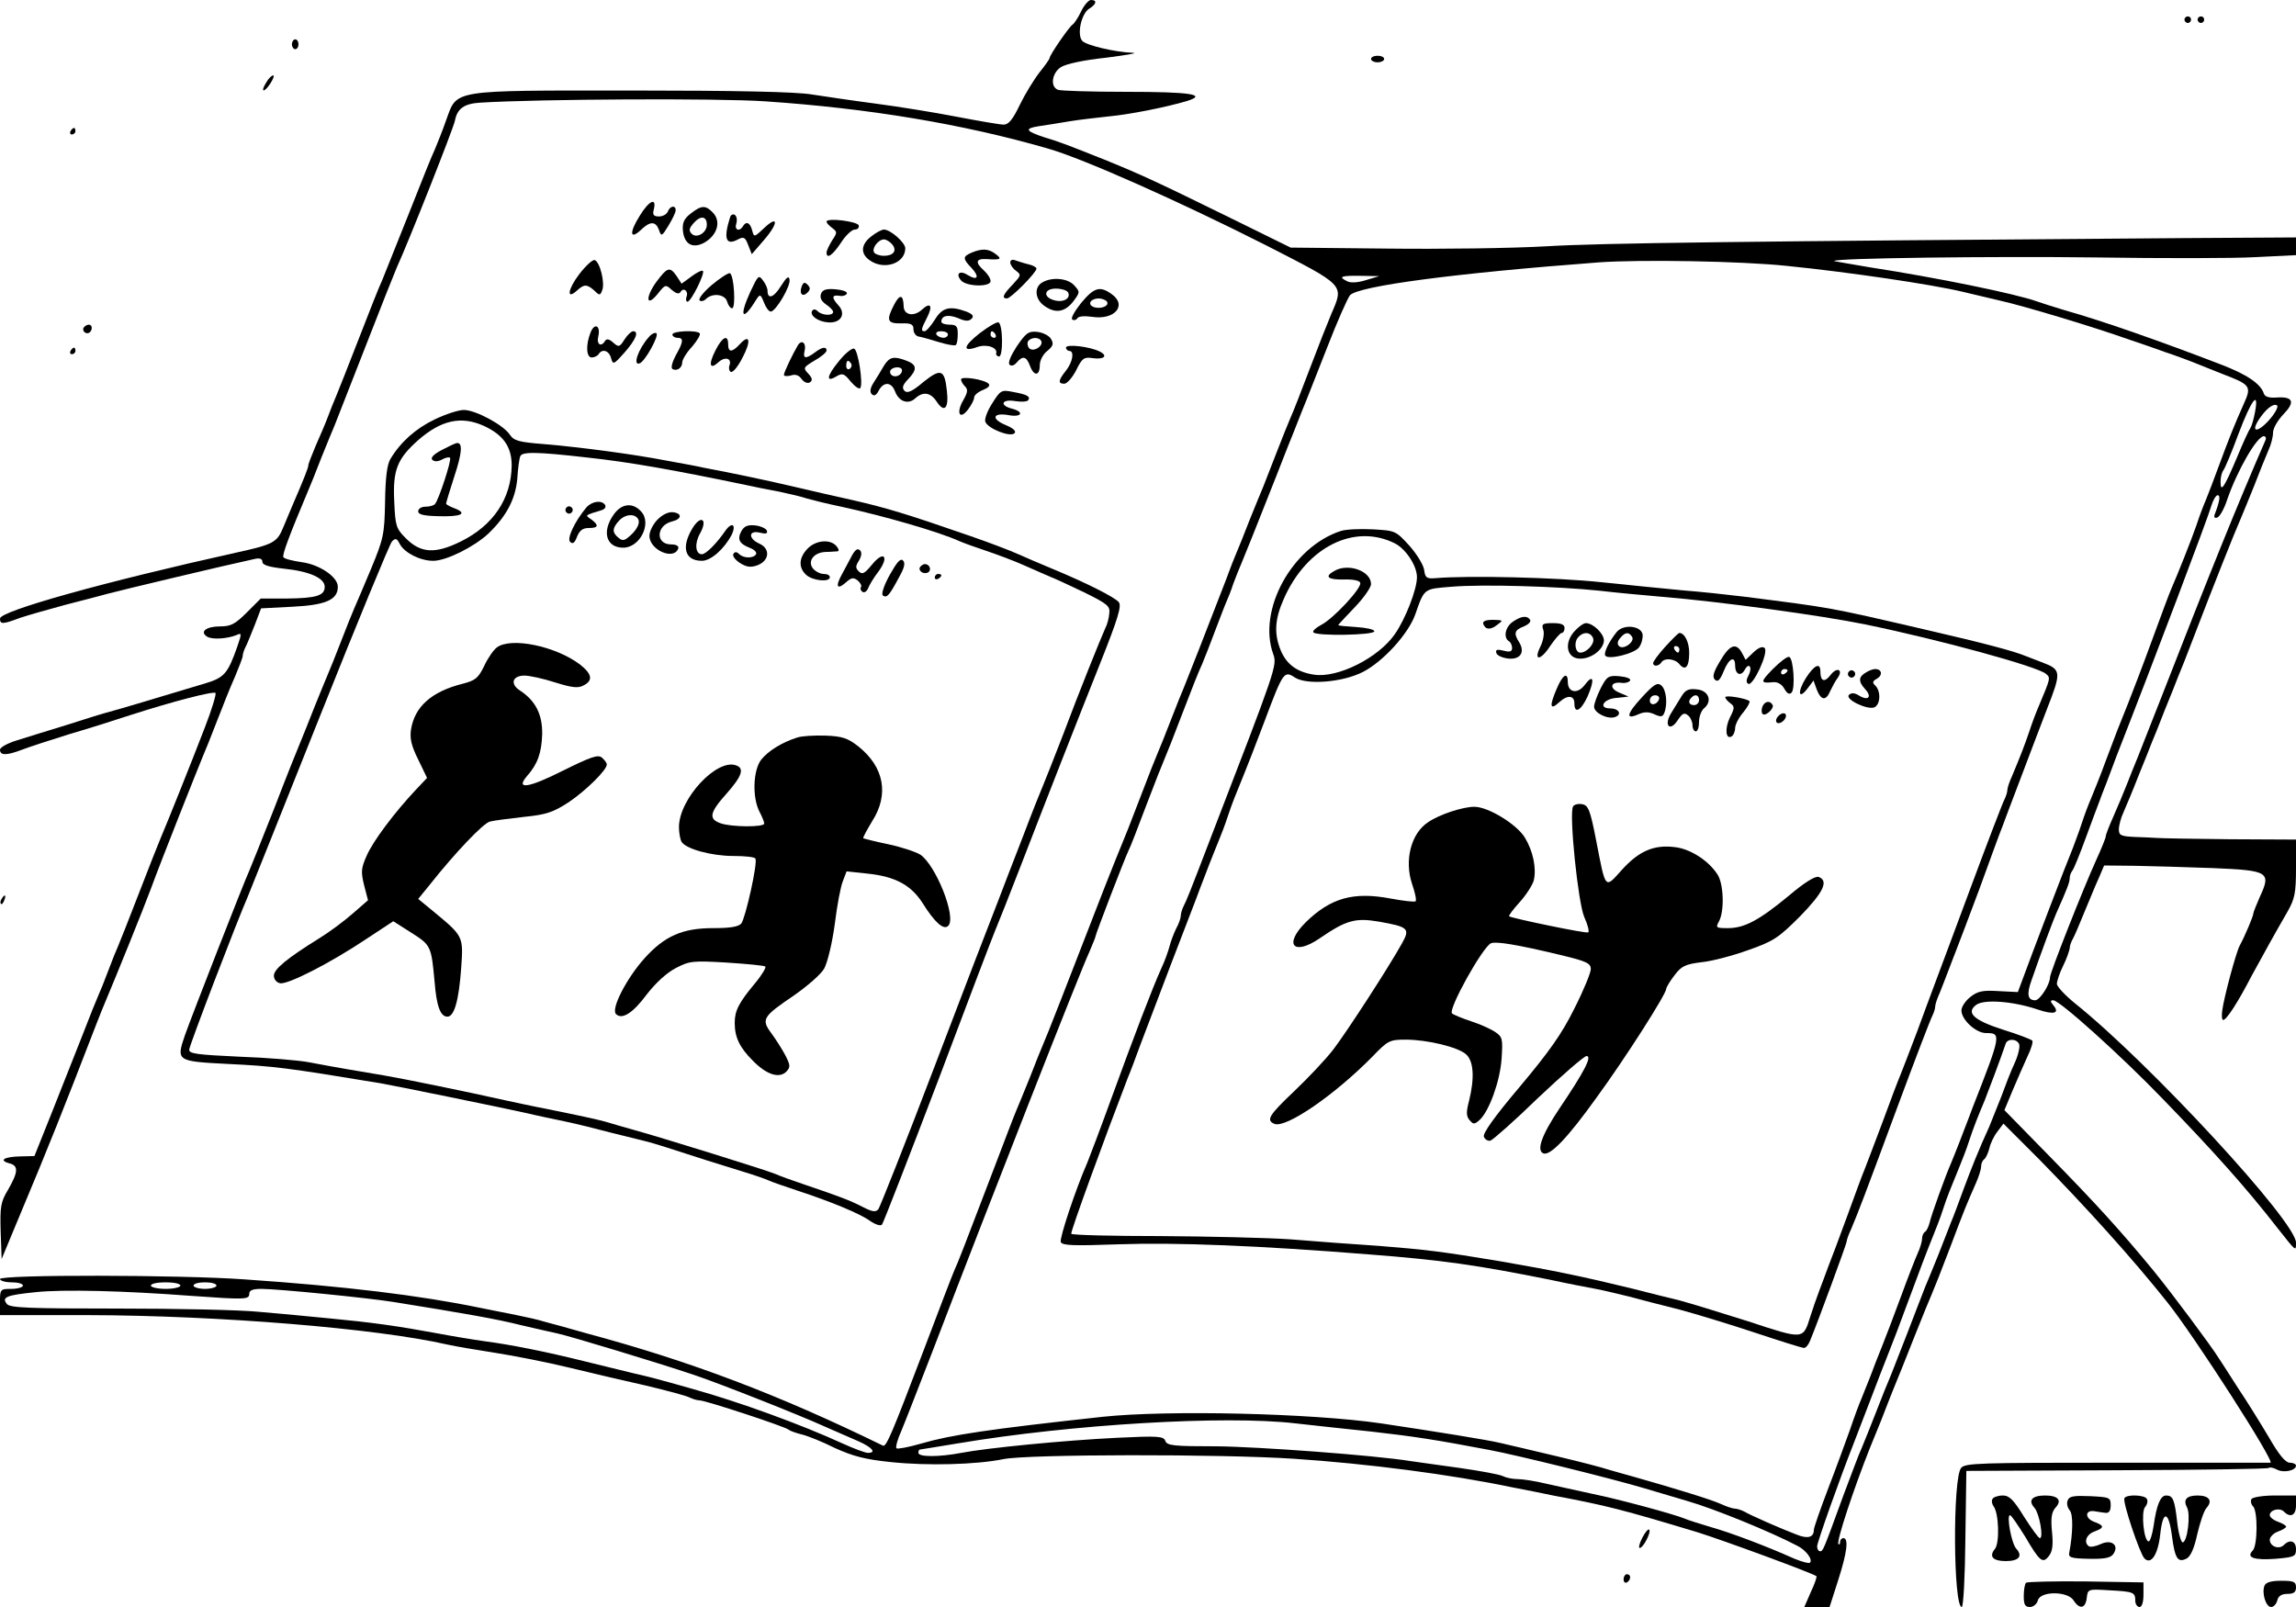  <svg version="1.0" xmlns="http://www.w3.org/2000/svg" width="700pt" height="490pt" viewBox="0 0 700 490" preserveAspectRatio="xMidYMid meet">
<g transform="translate(0,490) scale(0.1,-0.1)" fill="#000000" stroke="none">
<path d="M3296 4865 c-9 -19 -21 -37 -26 -40 -10 -6 -70 -93 -70 -102 0 -3
-14 -23 -31 -44 -17 -22 -44 -66 -60 -99 -21 -44 -34 -60 -49 -60 -11 0 -75
11 -143 24 -67 13 -178 31 -247 40 -69 9 -156 22 -195 28 -47 8 -227 12 -550
12 -557 0 -530 4 -565 -91 -11 -32 -27 -71 -34 -88 -8 -16 -44 -106 -81 -200
-37 -93 -73 -183 -80 -200 -8 -16 -39 -95 -70 -175 -31 -80 -62 -158 -69 -175
-7 -16 -19 -46 -26 -65 -7 -19 -24 -59 -37 -88 -12 -29 -23 -56 -23 -61 0 -7
-12 -38 -50 -126 -5 -11 -16 -39 -26 -62 -19 -47 -30 -53 -144 -78 -401 -89
-720 -178 -720 -201 0 -18 8 -18 61 2 24 8 87 26 139 40 52 13 111 29 130 34
41 11 355 86 448 106 14 3 22 0 22 -9 0 -10 20 -16 66 -21 78 -8 124 -29 124
-55 0 -27 -25 -35 -115 -36 l-80 0 -42 -42 c-36 -36 -49 -43 -82 -43 -42 0
-63 -16 -40 -31 15 -10 62 -7 91 5 15 7 15 4 2 -34 -29 -83 -40 -96 -96 -113
-146 -44 -266 -80 -293 -87 -16 -4 -75 -22 -130 -40 -55 -17 -124 -38 -152
-47 -30 -9 -53 -22 -53 -29 0 -18 20 -18 67 0 21 8 85 29 143 47 58 17 144 44
192 60 128 41 248 72 255 66 3 -3 -11 -50 -32 -104 -41 -107 -121 -306 -135
-338 -5 -11 -34 -85 -65 -165 -31 -80 -60 -154 -65 -165 -5 -11 -19 -45 -30
-75 -11 -30 -25 -64 -30 -75 -5 -11 -27 -65 -48 -120 -22 -55 -64 -161 -93
-235 l-54 -135 -43 -1 c-49 -1 -67 -12 -34 -21 29 -7 28 -26 -3 -80 -23 -38
-25 -52 -23 -127 l3 -85 34 82 c19 45 56 134 82 197 26 63 73 180 104 260 65
168 84 217 96 245 33 78 116 283 139 345 31 85 146 374 159 405 5 11 24 58 42
105 18 47 43 109 56 138 12 29 23 57 23 62 0 6 4 18 9 28 5 9 17 40 28 67 l19
50 96 5 c101 5 138 21 138 61 0 30 -56 68 -111 75 -27 4 -52 10 -55 15 -4 7
17 64 76 204 5 11 23 56 40 100 18 44 36 89 41 100 4 11 47 119 94 240 47 121
90 229 95 240 35 76 173 425 177 447 7 37 28 52 77 55 177 11 726 14 869 4
313 -21 603 -69 862 -144 106 -30 400 -161 665 -295 242 -124 238 -119 199
-209 -11 -26 -41 -102 -66 -168 -25 -66 -51 -133 -59 -150 -7 -16 -27 -66 -44
-110 -17 -44 -35 -89 -39 -100 -5 -11 -23 -56 -41 -100 -17 -44 -35 -89 -40
-100 -5 -11 -20 -49 -33 -85 -57 -148 -119 -306 -127 -325 -5 -11 -23 -56 -40
-100 -17 -44 -35 -89 -40 -100 -5 -11 -30 -74 -55 -140 -25 -66 -50 -129 -55
-140 -5 -11 -29 -72 -54 -135 -108 -279 -177 -456 -186 -475 -5 -11 -23 -56
-40 -100 -18 -44 -36 -89 -41 -100 -5 -11 -36 -92 -69 -179 -87 -228 -110
-288 -121 -311 -5 -11 -47 -121 -94 -245 -95 -250 -113 -293 -123 -288 -319
156 -586 257 -902 342 -52 15 -111 31 -130 36 -19 6 -55 14 -80 19 -25 5 -79
16 -120 24 -180 37 -407 65 -715 86 -193 14 -745 15 -745 1 0 -5 16 -10 35
-10 19 0 35 -4 35 -10 0 -5 -16 -10 -35 -10 -34 0 -35 -1 -35 -40 l0 -40 268
0 c396 -1 879 -40 1097 -90 22 -5 87 -16 145 -25 58 -9 159 -29 225 -45 66
-16 172 -41 235 -55 63 -15 123 -31 132 -36 10 -5 24 -9 31 -9 18 0 258 -79
271 -89 6 -5 25 -11 41 -15 17 -4 62 -22 100 -41 55 -25 92 -35 170 -43 112
-12 262 -8 345 9 75 15 659 16 885 1 226 -15 479 -48 665 -87 41 -8 98 -19
125 -25 165 -31 211 -43 440 -112 77 -24 344 -122 363 -134 2 -1 -5 -23 -17
-48 l-20 -46 39 0 38 0 26 81 c27 84 33 129 16 129 -5 0 -10 -5 -10 -12 0 -6
-2 -9 -5 -6 -7 7 46 167 96 293 23 55 48 118 56 140 9 22 19 49 24 60 5 11 29
72 54 135 25 63 50 124 55 135 5 11 30 74 55 140 46 122 50 131 79 197 9 20
16 43 16 51 0 9 4 18 9 22 5 3 12 18 16 33 3 15 14 38 25 52 l18 24 109 -109
c143 -146 285 -303 390 -435 82 -102 331 -490 315 -490 -4 0 -215 0 -468 0
-419 0 -463 -1 -475 -16 -26 -31 -24 -424 2 -424 5 0 10 93 11 208 l3 207 459
2 c252 1 461 4 463 7 3 3 14 1 25 -5 20 -11 58 -3 58 12 0 5 -9 9 -19 9 -13 0
-33 24 -64 78 -25 42 -67 110 -94 150 -26 41 -52 81 -58 90 -22 36 -145 201
-199 267 -102 124 -178 207 -318 350 l-137 140 25 60 c14 33 34 79 45 103 12
24 18 46 15 49 -4 4 -43 19 -88 33 -91 29 -115 52 -83 76 24 18 113 11 187
-14 50 -17 69 -12 48 13 -9 11 -10 15 0 15 19 0 205 -167 335 -302 156 -161
255 -272 349 -393 57 -72 56 -72 56 -44 0 64 -446 547 -673 729 -31 25 -56 52
-56 60 0 8 8 33 19 55 11 22 19 46 20 53 0 7 4 20 10 30 5 9 16 35 25 57 22
52 38 93 56 133 l14 33 95 -1 c52 -1 159 -4 238 -7 168 -7 177 -12 142 -87
-11 -25 -20 -48 -20 -51 0 -8 -26 -70 -42 -99 -11 -21 -48 -158 -53 -198 -2
-16 -1 -28 3 -28 10 0 44 52 87 135 41 75 68 124 109 195 22 39 26 56 26 133
l0 87 -202 1 c-112 1 -212 3 -223 4 -11 1 -41 2 -67 3 -42 2 -48 5 -48 23 0
12 6 35 14 52 8 18 29 68 46 112 18 44 36 89 40 100 5 11 23 56 40 100 18 44
36 89 40 100 5 11 30 74 55 140 49 128 120 307 135 340 5 11 23 56 41 100 17
44 37 94 45 112 8 17 14 41 14 54 0 13 14 37 31 55 37 38 31 55 -19 52 -23 -2
-37 2 -40 12 -10 30 -51 58 -132 89 -179 69 -361 133 -475 165 -33 10 -71 22
-85 27 -64 23 -302 72 -510 104 -58 10 -106 18 -108 19 -8 9 489 15 798 11
201 -3 420 -3 488 1 l122 6 0 27 0 27 -337 -2 c-1356 -10 -1782 -15 -1948 -25
-104 -6 -323 -9 -485 -7 l-295 3 -185 91 c-216 106 -267 130 -375 174 -120 48
-146 58 -190 71 -58 19 -63 27 -19 34 22 3 64 10 94 15 30 5 84 11 120 15 65
6 175 28 239 47 64 20 9 28 -186 28 -105 0 -198 3 -207 6 -25 9 -19 51 8 69
15 10 71 22 138 29 62 8 99 14 82 15 -55 2 -144 23 -155 37 -16 20 -2 82 21
97 23 14 26 27 6 27 -7 0 -21 -16 -30 -35z m2154 -776 c180 -18 440 -56 535
-79 22 -5 72 -17 110 -26 77 -17 294 -83 395 -119 36 -12 88 -30 115 -40 28
-9 64 -23 80 -29 17 -7 57 -23 90 -36 87 -33 90 -38 66 -91 -29 -65 -45 -105
-76 -189 -15 -41 -33 -88 -40 -105 -7 -16 -20 -50 -28 -75 -15 -44 -59 -154
-77 -195 -5 -11 -32 -83 -60 -160 -28 -77 -61 -162 -72 -190 -31 -77 -34 -84
-68 -175 -17 -47 -38 -98 -45 -115 -7 -16 -20 -50 -28 -75 -8 -25 -21 -58 -27
-75 -21 -50 -125 -323 -155 -405 l-13 -35 -59 3 c-48 3 -63 0 -86 -18 -15 -12
-27 -30 -27 -41 0 -28 44 -69 75 -69 47 0 47 -3 -42 -230 -13 -36 -32 -83 -40
-105 -9 -22 -19 -49 -24 -60 -17 -38 -61 -160 -66 -183 -3 -12 -9 -25 -14 -28
-5 -3 -9 -12 -9 -21 0 -8 -6 -29 -14 -46 -8 -18 -31 -77 -51 -132 -20 -55 -46
-122 -57 -150 -11 -27 -27 -68 -35 -90 -9 -22 -21 -53 -28 -70 -7 -16 -23 -59
-35 -95 -13 -36 -42 -116 -66 -178 -24 -63 -44 -120 -44 -127 0 -23 -19 -28
-53 -14 -45 17 -139 58 -159 70 -10 5 -23 9 -29 9 -6 0 -25 6 -42 14 -31 14
-139 47 -262 82 -33 9 -71 20 -85 24 -14 5 -83 23 -155 40 -71 17 -148 35
-170 40 -36 9 -198 35 -365 60 -214 31 -649 41 -848 20 -348 -38 -463 -55
-555 -82 -38 -11 -71 -17 -74 -14 -3 3 3 27 15 53 11 26 56 142 101 258 159
416 445 1145 472 1202 10 24 19 45 19 48 0 6 86 230 100 260 6 11 30 74 55
140 25 66 50 129 55 140 5 11 30 74 55 140 25 66 52 134 60 150 7 17 25 62 39
100 15 39 30 79 35 90 5 11 15 36 21 55 7 19 19 49 26 65 12 29 42 103 105
263 16 42 34 86 38 97 5 11 16 40 26 65 10 25 21 54 26 65 4 11 34 85 65 165
31 80 63 152 70 160 27 28 320 67 759 100 126 9 435 4 575 -11z m-1285 -43
c-25 -8 -47 -9 -57 -4 -29 14 -21 18 40 17 l57 -1 -40 -12z m2710 -403 c-4
-21 -10 -42 -14 -48 -4 -5 -23 -46 -41 -90 -39 -92 -50 -109 -50 -74 0 14 4
29 8 34 5 6 26 56 47 113 39 103 63 135 50 65z m48 -18 c-35 -42 -63 -48 -38
-7 22 34 45 53 57 46 5 -3 -4 -21 -19 -39z m-16 -67 c-87 -200 -167 -398 -321
-793 -37 -93 -70 -179 -75 -190 -5 -11 -16 -40 -26 -65 -10 -25 -28 -69 -41
-98 -13 -29 -24 -57 -24 -62 0 -5 -13 -37 -29 -72 -40 -88 -141 -344 -141
-358 0 -22 -31 -70 -45 -70 -23 0 -27 18 -11 62 28 81 66 183 75 203 33 74 41
95 41 107 0 8 4 18 8 23 5 6 23 51 41 100 18 50 37 99 41 110 4 11 14 38 23
60 8 22 22 58 30 80 118 301 277 722 289 763 5 17 14 32 19 32 9 0 7 -17 -9
-59 -3 -8 0 -12 8 -9 7 2 21 26 30 54 31 90 91 194 112 194 5 0 8 -6 5 -12z
m-751 -1842 c3 -8 -3 -34 -14 -58 -11 -23 -29 -70 -41 -103 -13 -33 -29 -73
-36 -90 -32 -70 -54 -125 -80 -195 -15 -41 -31 -84 -36 -95 -4 -11 -22 -56
-39 -100 -18 -44 -36 -89 -41 -100 -4 -11 -29 -74 -54 -140 -26 -66 -50 -129
-55 -140 -5 -11 -23 -56 -40 -100 -17 -44 -37 -93 -44 -110 -8 -16 -32 -82
-56 -145 -62 -170 -62 -170 -71 -170 -5 0 -9 7 -9 15 0 12 70 209 110 310 4
11 27 70 50 130 23 61 50 130 60 155 10 25 35 90 55 145 38 103 59 158 80 210
7 17 20 50 28 75 14 43 23 64 52 135 7 17 20 50 28 75 14 43 29 80 48 125 7
17 50 131 64 173 6 16 34 15 41 -2z m-5606 -736 c0 -5 -20 -10 -45 -10 -25 0
-45 5 -45 10 0 6 20 10 45 10 25 0 45 -4 45 -10z m110 0 c0 -5 -16 -10 -35
-10 -19 0 -35 5 -35 10 0 6 16 10 35 10 19 0 35 -4 35 -10z m-81 -31 c168 -12
181 -12 181 6 0 11 11 15 37 15 49 0 322 -27 403 -40 218 -35 315 -52 390 -71
47 -11 96 -22 110 -25 37 -8 302 -88 415 -126 78 -26 323 -123 400 -158 33
-14 79 -35 103 -45 42 -19 55 -35 28 -35 -8 0 -43 13 -78 29 -129 59 -314 126
-453 165 -33 9 -73 21 -90 25 -16 5 -59 16 -95 24 -36 9 -102 25 -147 36 -116
29 -226 51 -303 61 -36 5 -103 16 -150 25 -119 22 -198 33 -325 45 -60 6 -157
15 -215 20 -58 6 -252 10 -431 10 -269 0 -329 2 -338 14 -17 21 -1 27 88 36
82 9 273 4 470 -11z m3370 -389 c47 -5 151 -17 231 -25 132 -15 197 -25 360
-56 86 -16 376 -88 470 -116 47 -14 108 -32 135 -40 80 -23 252 -93 334 -136
27 -13 49 -43 39 -52 -3 -3 -25 3 -49 13 -80 36 -193 79 -254 96 -33 10 -69
21 -80 26 -35 14 -197 58 -280 75 -44 10 -107 23 -141 31 -33 8 -72 14 -87 14
-15 0 -35 4 -45 9 -9 5 -69 16 -132 25 -63 9 -131 18 -150 21 -112 18 -467 44
-593 45 -127 0 -149 2 -154 16 -5 15 -22 16 -147 10 -163 -8 -397 -31 -475
-46 -68 -13 -131 -13 -131 0 0 6 2 10 4 10 2 0 55 9 117 19 344 58 814 86
1028 61z"></path>
<path d="M4088 3281 c-149 -48 -255 -242 -206 -376 12 -34 9 -42 -189 -555
-70 -183 -75 -194 -84 -212 -5 -10 -9 -23 -9 -30 0 -7 -6 -25 -14 -39 -7 -14
-16 -38 -20 -53 -4 -16 -15 -47 -26 -70 -27 -60 -84 -209 -152 -396 -33 -91
-66 -178 -73 -195 -36 -82 -85 -230 -81 -242 5 -11 37 -12 178 -7 174 6 428
-4 763 -31 222 -17 331 -33 550 -77 55 -12 118 -24 140 -28 22 -4 67 -15 100
-23 33 -9 103 -27 155 -40 52 -14 157 -46 232 -71 75 -25 142 -46 148 -46 6 0
14 10 19 23 27 66 111 295 111 301 0 5 6 22 14 39 22 52 40 99 141 372 53 143
101 268 106 277 5 10 9 23 9 29 0 6 6 25 14 42 7 18 19 48 26 67 7 19 19 49
25 65 7 17 38 100 70 185 31 85 62 171 70 190 7 19 31 83 54 143 22 59 59 155
81 213 45 115 45 122 -13 144 -18 7 -41 16 -52 20 -36 15 -127 39 -300 79
-306 71 -286 67 -560 102 -49 6 -133 15 -185 19 -52 5 -165 16 -250 25 -132
14 -401 21 -505 12 -26 -2 -30 2 -33 25 -2 15 -22 48 -45 74 -42 46 -43 46
-112 50 -39 2 -82 0 -97 -5z m165 -38 c33 -17 67 -68 67 -103 0 -37 -35 -127
-67 -173 -50 -73 -176 -136 -248 -124 -51 8 -82 31 -100 73 -21 51 -19 95 9
158 70 159 216 231 339 169z m622 -144 c50 -6 137 -14 195 -19 171 -14 486
-57 617 -84 224 -46 528 -129 551 -151 14 -12 14 -12 -23 -100 -7 -16 -20 -50
-28 -75 -15 -44 -27 -75 -53 -137 -8 -17 -14 -36 -14 -42 0 -6 -4 -19 -9 -29
-5 -9 -53 -134 -106 -277 -53 -143 -103 -276 -110 -295 -7 -19 -30 -80 -50
-135 -21 -55 -43 -113 -50 -130 -7 -16 -32 -82 -55 -145 -24 -63 -48 -128 -55
-145 -7 -16 -31 -82 -54 -145 -23 -63 -49 -132 -57 -152 -8 -21 -20 -55 -28
-75 -8 -21 -20 -56 -27 -78 -22 -70 -19 -70 -189 -14 -85 27 -180 56 -210 64
-30 7 -93 23 -140 35 -151 37 -243 56 -405 84 -179 30 -232 36 -370 47 -77 5
-198 14 -270 20 -71 5 -250 9 -397 10 -147 0 -269 3 -272 7 -3 5 101 290 173
477 5 11 22 56 38 100 53 141 144 378 170 445 13 36 32 83 40 105 9 22 21 54
28 70 7 17 20 50 28 75 14 42 21 59 52 135 7 17 34 86 60 155 57 152 60 156
93 134 36 -23 144 -15 207 17 61 31 139 116 160 176 28 80 25 77 111 84 95 8
324 1 449 -12z"></path>
<path d="M4068 3159 c-31 -17 -20 -27 28 -26 29 1 49 -3 51 -10 6 -15 -82
-110 -120 -129 -15 -8 -26 -18 -23 -22 7 -12 186 -9 186 3 0 6 -25 11 -55 13
-30 2 -55 4 -55 6 0 1 23 26 50 54 28 29 50 61 50 71 0 40 -70 65 -112 40z"></path>
<path d="M4612 3004 c-23 -16 -29 -48 -12 -59 6 -3 10 -13 10 -21 0 -11 -7
-13 -26 -8 -20 5 -25 3 -22 -7 2 -8 19 -15 36 -17 37 -4 52 19 34 49 -18 28
-15 38 14 49 14 6 22 14 19 20 -9 14 -27 12 -53 -6z"></path>
<path d="M4522 2998 c6 -18 22 -20 43 -3 19 14 18 14 -13 15 -22 0 -32 -4 -30
-12z"></path>
<path d="M4705 2980 c4 -11 0 -34 -8 -50 -23 -46 -1 -46 29 0 15 22 31 40 35
40 5 0 9 7 9 15 0 11 -11 15 -36 15 -31 0 -35 -3 -29 -20z"></path>
<path d="M4801 2976 c-32 -34 -26 -80 11 -84 35 -4 77 26 78 55 0 21 -33 53
-55 53 -7 0 -22 -11 -34 -24z m56 -22 c6 -16 -19 -44 -39 -44 -15 0 -20 30 -8
45 16 20 39 19 47 -1z"></path>
<path d="M4929 2973 c-24 -30 -40 -63 -35 -72 9 -14 89 6 103 25 8 11 12 28
11 39 -4 27 -58 33 -79 8z m47 -15 c9 -15 -27 -41 -40 -28 -6 6 -5 15 4 25 15
18 26 19 36 3z"></path>
<path d="M5077 2928 c-20 -22 -37 -45 -37 -50 0 -11 17 -10 25 2 9 15 41 12
55 -5 18 -22 30 -9 30 34 0 33 -14 61 -30 61 -3 0 -22 -19 -43 -42z m43 -8 c0
-5 -2 -10 -4 -10 -3 0 -8 5 -11 10 -3 6 -1 10 4 10 6 0 11 -4 11 -10z"></path>
<path d="M5244 2884 c-20 -33 -24 -48 -16 -56 9 -9 16 -2 27 25 16 40 35 49
35 18 0 -27 17 -35 29 -14 13 25 25 9 12 -16 -7 -13 -8 -22 -1 -26 14 -9 63
96 50 109 -6 6 -18 2 -34 -13 l-24 -23 -11 21 c-18 33 -38 25 -67 -25z"></path>
<path d="M5405 2860 c-39 -40 -39 -44 2 -40 13 1 26 -7 33 -20 8 -14 15 -19
22 -12 12 12 6 104 -7 109 -6 2 -28 -15 -50 -37z m45 -4 c0 -3 -4 -8 -10 -11
-5 -3 -10 -1 -10 4 0 6 5 11 10 11 6 0 10 -2 10 -4z"></path>
<path d="M5506 2833 c-27 -43 -23 -69 5 -32 l18 24 10 -28 c13 -33 28 -35 41
-4 6 12 15 30 22 39 19 26 -1 36 -21 10 -18 -24 -31 -20 -31 10 0 29 -18 21
-44 -19z"></path>
<path d="M5636 2851 c-4 -5 -2 -12 3 -15 5 -4 12 -2 15 3 4 5 2 12 -3 15 -5 4
-12 2 -15 -3z"></path>
<path d="M5688 2849 c-22 -13 -23 -27 -1 -51 21 -23 9 -36 -19 -19 -14 9 -24
9 -31 2 -13 -13 55 -46 77 -38 19 8 21 48 4 66 -11 10 -9 14 5 22 18 11 14 29
-6 29 -7 0 -20 -5 -29 -11z"></path>
<path d="M4747 2802 c-24 -55 -22 -70 7 -43 25 23 46 21 46 -4 0 -33 20 -22
40 21 23 53 18 71 -9 35 -21 -28 -51 -23 -51 9 0 32 -15 24 -33 -18z"></path>
<path d="M4880 2801 c-11 -22 -20 -47 -20 -56 0 -19 43 -40 65 -31 21 8 10 26
-16 26 -37 0 -21 29 19 32 l37 4 -28 12 c-32 13 -27 34 6 30 12 -2 24 2 27 7
3 6 -12 11 -32 13 -34 3 -39 0 -58 -37z"></path>
<path d="M5006 2774 c-47 -51 -51 -70 -11 -52 18 8 32 8 49 0 20 -9 25 -8 30
4 11 28 6 71 -9 84 -12 10 -22 4 -59 -36z m52 -6 c-6 -18 -28 -21 -28 -4 0 9
7 16 16 16 9 0 14 -5 12 -12z"></path>
<path d="M5126 2776 c-9 -14 -23 -38 -32 -52 -22 -37 -2 -56 21 -20 14 21 20
24 31 15 8 -6 14 -20 14 -30 0 -11 5 -19 10 -19 6 0 10 13 10 29 0 16 7 34 15
41 27 22 14 55 -22 58 -25 3 -35 -2 -47 -22z m54 -11 c0 -8 -7 -15 -15 -15
-16 0 -20 12 -8 23 11 12 23 8 23 -8z"></path>
<path d="M5260 2774 c0 -4 7 -12 15 -18 14 -10 14 -15 -1 -44 -16 -33 -13 -69
6 -57 5 3 10 15 10 25 0 10 11 32 25 48 14 17 22 33 18 35 -16 9 -73 18 -73
11z"></path>
<path d="M5373 2745 c-3 -9 -3 -19 1 -22 8 -9 37 18 30 28 -8 14 -24 11 -31
-6z"></path>
<path d="M5421 2716 c-7 -8 -8 -17 -3 -20 6 -3 15 1 21 8 7 8 8 17 3 20 -6 3
-15 -1 -21 -8z"></path>
<path d="M4796 2441 c-13 -20 15 -293 34 -337 11 -24 16 -45 12 -47 -7 -4
-232 43 -241 49 -2 2 12 21 32 43 20 22 39 52 43 66 9 37 -2 90 -27 131 -25
41 -112 94 -154 94 -35 0 -106 -23 -141 -47 -52 -34 -73 -116 -49 -188 9 -26
14 -49 11 -53 -3 -3 -37 1 -75 8 -115 22 -184 2 -260 -72 -69 -69 -37 -104 44
-48 79 54 107 62 178 50 91 -16 97 -21 71 -67 -40 -72 -167 -268 -209 -323
-23 -30 -77 -87 -119 -127 -78 -74 -87 -89 -60 -100 36 -13 184 89 299 206 46
48 52 51 100 51 67 0 161 -23 185 -45 23 -21 26 -72 9 -141 -9 -34 -9 -47 1
-59 12 -14 15 -14 31 0 29 27 62 117 67 186 4 61 3 67 -19 82 -13 9 -46 24
-74 33 -27 9 -54 20 -58 24 -13 12 94 204 119 214 16 6 79 -4 212 -36 79 -19
92 -25 92 -43 0 -11 -22 -65 -50 -120 -38 -77 -77 -132 -166 -238 -77 -91
-114 -143 -110 -153 3 -8 12 -14 20 -12 7 2 73 60 146 131 74 70 140 127 147
127 18 0 -7 -48 -82 -159 -55 -82 -72 -130 -49 -138 21 -7 74 48 162 171 87
119 212 315 212 331 0 4 11 23 25 41 21 28 33 34 82 40 32 3 96 20 143 37 77
27 92 37 158 103 71 73 88 108 57 120 -10 4 -44 -17 -91 -57 -92 -76 -136 -99
-186 -99 -36 0 -38 1 -27 21 17 32 14 115 -5 143 -27 42 -83 78 -130 83 -64 8
-109 -12 -161 -69 -53 -59 -49 -63 -79 91 -18 93 -24 106 -43 109 -11 2 -24
-1 -27 -7z"></path>
<path d="M6660 4840 c0 -5 5 -10 10 -10 6 0 10 5 10 10 0 6 -4 10 -10 10 -5 0
-10 -4 -10 -10z"></path>
<path d="M6700 4840 c0 -5 5 -10 10 -10 6 0 10 5 10 10 0 6 -4 10 -10 10 -5 0
-10 -4 -10 -10z"></path>
<path d="M890 4765 c0 -8 5 -15 10 -15 6 0 10 7 10 15 0 8 -4 15 -10 15 -5 0
-10 -7 -10 -15z"></path>
<path d="M4180 4720 c0 -5 9 -10 20 -10 11 0 20 5 20 10 0 6 -9 10 -20 10 -11
0 -20 -4 -20 -10z"></path>
<path d="M812 4649 c-19 -30 -8 -34 12 -4 9 14 13 25 9 25 -5 0 -14 -9 -21
-21z"></path>
<path d="M215 4500 c-3 -5 -1 -10 4 -10 6 0 11 5 11 10 0 6 -2 10 -4 10 -3 0
-8 -4 -11 -10z"></path>
<path d="M1951 4243 c-33 -52 -31 -76 3 -44 28 27 45 27 55 0 7 -21 9 -20 29
13 12 20 22 40 22 47 0 16 -17 14 -24 -4 -3 -8 -15 -15 -27 -15 -16 0 -20 5
-16 20 10 39 -13 30 -42 -17z"></path>
<path d="M2106 4249 c-21 -16 -26 -29 -24 -52 4 -42 30 -56 65 -37 39 22 52
63 28 90 -23 25 -36 25 -69 -1z m49 -34 c0 -25 -31 -43 -46 -28 -10 10 -8 17
6 33 21 24 40 21 40 -5z"></path>
<path d="M2226 4238 c-21 -66 -13 -88 24 -68 17 9 22 7 31 -17 l11 -28 38 44
c44 51 43 77 -1 35 -30 -28 -30 -28 -36 -6 -6 23 -18 29 -28 12 -11 -18 -27
-11 -20 9 3 11 1 22 -5 26 -5 3 -12 0 -14 -7z"></path>
<path d="M2520 4224 c0 -4 8 -12 17 -19 16 -12 16 -14 0 -38 -9 -15 -17 -31
-17 -37 0 -21 18 -9 44 30 14 22 33 40 42 40 9 0 14 6 12 13 -5 12 -98 24 -98
11z"></path>
<path d="M2656 4179 c-32 -25 -33 -53 -4 -73 44 -31 108 -9 108 37 0 17 -45
57 -65 57 -7 0 -24 -9 -39 -21z m64 -24 c16 -19 4 -35 -25 -35 -13 0 -27 5
-30 10 -8 13 13 40 30 40 7 0 18 -7 25 -15z"></path>
<path d="M2963 4130 c-28 -12 -29 -18 -1 -47 25 -27 19 -40 -11 -22 -24 16
-39 5 -21 -16 16 -19 90 -21 90 -2 0 8 -9 22 -20 32 -28 25 -25 37 8 35 43 -3
48 0 28 15 -22 17 -41 18 -73 5z"></path>
<path d="M1766 4064 c-35 -46 -40 -80 -7 -50 22 20 30 20 53 0 16 -16 18 -15
24 1 9 22 -7 87 -23 92 -6 2 -27 -17 -47 -43z"></path>
<path d="M3080 4100 c0 -7 8 -19 18 -26 16 -12 15 -14 -10 -41 -30 -31 -35
-43 -18 -43 12 0 90 79 90 91 0 4 -11 10 -24 13 -13 3 -31 9 -40 12 -9 4 -16
1 -16 -6z"></path>
<path d="M2000 4039 c-34 -48 -29 -78 6 -34 22 28 24 28 42 11 13 -11 22 -14
27 -6 9 15 25 2 18 -15 -3 -8 -1 -15 3 -15 11 0 54 87 47 94 -3 3 -19 -5 -35
-17 l-30 -22 -15 23 c-21 30 -28 28 -63 -19z"></path>
<path d="M2170 4031 c-25 -21 -42 -43 -37 -47 4 -4 13 -2 19 4 20 20 59 15 65
-8 3 -11 10 -20 15 -20 12 0 6 103 -7 107 -5 1 -30 -15 -55 -36z"></path>
<path d="M2287 4009 c-35 -77 -23 -91 19 -22 11 17 13 16 23 -9 6 -16 15 -28
21 -28 15 0 62 79 57 98 -2 12 -9 7 -26 -20 -22 -36 -41 -42 -41 -14 0 7 -6
21 -14 31 -13 18 -15 15 -39 -36z"></path>
<path d="M3178 4039 c-27 -15 -22 -54 8 -73 33 -23 62 -17 87 16 20 27 20 28
2 48 -20 22 -68 26 -97 9z m78 -30 c10 -18 -13 -32 -40 -25 -37 9 -34 36 3 36
17 0 33 -5 37 -11z"></path>
<path d="M2444 4026 c-8 -22 3 -33 18 -18 9 9 9 15 0 24 -9 9 -13 7 -18 -6z"></path>
<path d="M2503 4004 c-4 -12 1 -22 15 -32 12 -8 22 -18 22 -23 0 -13 -34 -11
-47 2 -7 7 -13 7 -17 1 -8 -14 18 -33 49 -35 38 -3 55 25 32 51 -22 24 -22 34
3 30 10 -2 20 2 22 7 2 6 -14 11 -35 13 -28 2 -39 -1 -44 -14z"></path>
<path d="M3296 3976 c-20 -25 -32 -47 -27 -50 5 -4 12 -2 16 4 4 6 22 7 44 4
70 -11 109 36 59 70 -35 25 -53 19 -92 -28z m79 4 c8 -13 -20 -24 -41 -16 -20
8 -9 26 16 26 10 0 22 -5 25 -10z"></path>
<path d="M2726 3971 c-25 -48 -21 -58 22 -57 30 1 37 -3 37 -18 0 -11 7 -20
15 -22 8 -1 36 -9 62 -17 26 -8 49 -12 52 -9 4 3 6 18 6 34 0 23 -4 28 -25 28
-14 0 -25 4 -25 9 0 19 21 23 51 11 22 -10 33 -10 41 -2 8 8 4 14 -16 22 -50
18 -73 13 -96 -25 -12 -19 -26 -35 -31 -35 -12 0 -11 6 7 41 19 37 11 49 -15
25 -25 -23 -56 -17 -56 11 -1 35 -12 37 -29 4z m164 -91 c0 -5 -6 -10 -14 -10
-8 0 -18 5 -21 10 -3 6 3 10 14 10 12 0 21 -4 21 -10z"></path>
<path d="M2987 3884 c-51 -40 -54 -59 -7 -42 29 10 63 -2 57 -20 -1 -4 3 -8 8
-9 14 -4 13 99 -1 104 -5 2 -31 -13 -57 -33z m48 -4 c3 -5 1 -10 -4 -10 -6 0
-11 5 -11 10 0 6 2 10 4 10 3 0 8 -4 11 -10z"></path>
<path d="M255 3901 c-6 -11 9 -23 19 -14 9 9 7 23 -3 23 -6 0 -12 -4 -16 -9z"></path>
<path d="M1800 3885 c-15 -39 -12 -75 4 -75 8 0 18 5 21 10 11 18 32 11 38
-12 6 -21 8 -20 41 17 35 40 45 65 26 65 -5 0 -17 -11 -26 -25 -15 -24 -18
-24 -34 -10 -12 11 -20 13 -25 6 -12 -21 -27 -11 -21 13 8 34 -12 43 -24 11z"></path>
<path d="M1978 3872 c-32 -36 -50 -88 -28 -80 16 5 61 86 51 92 -4 3 -15 -2
-23 -12z"></path>
<path d="M2050 3880 c0 -5 7 -10 15 -10 20 0 19 -12 -5 -54 -11 -21 -15 -38
-10 -41 13 -8 30 3 30 20 0 8 13 30 30 48 16 19 27 37 23 41 -10 10 -83 7 -83
-4z"></path>
<path d="M3100 3844 c-18 -28 -28 -50 -22 -56 5 -5 14 -3 22 7 18 21 29 19 40
-10 12 -33 30 -32 30 1 0 15 10 34 23 44 18 15 20 22 11 37 -6 10 -25 19 -41
21 -27 3 -35 -3 -63 -44z m74 17 c9 -15 -23 -36 -36 -23 -5 5 -7 15 -4 21 9
13 33 14 40 2z"></path>
<path d="M2181 3831 c-22 -43 -17 -60 10 -35 20 18 41 11 33 -10 -3 -8 -1 -17
4 -20 6 -3 22 16 36 44 27 51 22 74 -9 40 -23 -25 -35 -25 -35 0 0 32 -18 23
-39 -19z"></path>
<path d="M2433 3848 c-16 -27 -43 -83 -43 -91 0 -4 9 -5 21 -2 14 5 25 1 33
-11 8 -10 18 -14 25 -10 9 6 8 13 -5 27 -16 17 -15 19 20 40 20 11 36 25 36
30 0 13 -14 11 -36 -6 -27 -20 -37 -19 -31 5 6 23 -8 36 -20 18z"></path>
<path d="M3250 3840 c0 -5 5 -10 10 -10 16 0 11 -33 -10 -60 -24 -30 -25 -40
-5 -40 8 0 24 18 36 41 18 37 24 41 50 37 35 -5 48 7 22 20 -29 15 -103 24
-103 12z"></path>
<path d="M215 3830 c-3 -5 -1 -10 4 -10 6 0 11 5 11 10 0 6 -2 10 -4 10 -3 0
-8 -4 -11 -10z"></path>
<path d="M2557 3798 c-37 -45 -40 -66 -6 -45 18 10 23 8 43 -17 13 -15 26 -24
29 -19 9 14 -7 116 -19 120 -7 2 -28 -15 -47 -39z m38 -7 c3 -5 1 -12 -5 -16
-5 -3 -10 1 -10 9 0 18 6 21 15 7z"></path>
<path d="M2695 3785 c-8 -14 -22 -37 -31 -51 -11 -17 -13 -29 -6 -36 7 -7 14
-3 21 11 15 28 39 27 50 -3 12 -31 40 -40 61 -21 24 22 47 19 66 -10 23 -35
37 -20 31 32 -7 67 -18 71 -72 28 -34 -29 -49 -35 -57 -27 -9 9 -6 18 10 35
29 30 28 45 -4 57 -39 15 -52 12 -69 -15z m55 -14 c0 -14 -18 -23 -30 -16 -6
4 -8 11 -5 16 8 12 35 12 35 0z"></path>
<path d="M2930 3743 c0 -5 5 -14 12 -21 10 -10 8 -19 -5 -42 -23 -39 -11 -62
14 -29 10 13 19 30 19 37 0 7 12 17 27 23 15 6 23 13 17 19 -13 13 -84 24 -84
13z"></path>
<path d="M3025 3670 c-15 -23 -24 -48 -21 -56 8 -21 76 -48 89 -35 6 6 -3 15
-27 25 -46 19 -39 39 10 30 39 -7 48 10 9 20 -39 10 -31 30 10 23 19 -3 37 -2
40 3 7 11 -3 17 -47 25 -35 7 -38 5 -63 -35z"></path>
<path d="M1325 3621 c-58 -28 -104 -69 -135 -121 -10 -17 -15 -57 -16 -130 -2
-99 -4 -111 -43 -205 -23 -55 -46 -109 -51 -120 -5 -11 -23 -56 -40 -100 -17
-44 -35 -89 -40 -100 -5 -11 -23 -56 -41 -100 -17 -44 -37 -93 -44 -110 -7
-16 -43 -106 -79 -200 -37 -93 -71 -179 -76 -190 -16 -34 -177 -447 -196 -501
-27 -79 -26 -80 128 -88 145 -7 177 -11 468 -59 36 -6 374 -75 445 -91 33 -8
87 -19 120 -26 33 -7 94 -22 135 -33 41 -10 89 -22 105 -26 17 -4 46 -13 65
-19 73 -24 187 -60 240 -76 30 -9 64 -21 75 -26 11 -5 49 -18 85 -30 104 -34
193 -71 223 -93 16 -11 32 -16 36 -11 4 5 81 203 171 439 89 237 168 444 175
460 16 39 36 89 79 200 76 197 171 439 238 607 57 143 68 180 59 192 -13 15
-95 57 -201 101 -36 15 -83 35 -105 45 -22 10 -87 35 -145 55 -199 69 -256 86
-360 110 -41 9 -120 27 -175 40 -93 22 -210 46 -280 59 -16 4 -66 13 -110 21
-108 21 -271 42 -378 51 -76 6 -90 10 -103 29 -19 29 -104 75 -140 75 -16 0
-56 -13 -89 -29z m151 -20 c58 -27 84 -63 84 -120 -1 -101 -56 -183 -155 -232
-79 -39 -123 -36 -169 11 -28 28 -31 37 -34 110 -5 97 9 131 73 188 70 61 131
75 201 43z m314 -96 c130 -14 264 -38 485 -84 22 -5 67 -14 100 -20 33 -7 71
-16 85 -21 14 -4 61 -16 105 -25 129 -28 296 -76 360 -105 11 -5 47 -18 80
-29 33 -11 87 -31 120 -46 33 -15 69 -30 80 -35 11 -4 56 -25 100 -46 71 -35
80 -42 77 -64 -1 -14 -6 -34 -12 -45 -16 -36 -79 -192 -130 -328 -28 -72 -55
-141 -60 -152 -5 -11 -33 -81 -61 -155 -29 -74 -64 -166 -79 -205 -15 -38
-101 -261 -190 -495 -89 -234 -167 -430 -172 -437 -8 -10 -19 -8 -48 7 -39 20
-68 31 -180 69 -36 12 -74 26 -85 31 -25 11 -350 112 -430 134 -33 9 -73 21
-90 26 -26 7 -74 18 -210 45 -16 3 -57 12 -90 19 -120 27 -321 68 -375 77 -66
11 -150 25 -228 40 -31 6 -127 14 -212 17 -129 6 -155 9 -153 22 1 14 146 392
178 465 7 17 106 264 220 550 114 286 213 526 220 534 11 11 15 10 24 -8 15
-27 62 -51 102 -51 39 0 124 42 168 83 55 53 82 104 88 166 2 31 6 62 9 69 4
15 47 15 204 -3z"></path>
<path d="M1347 3528 c-25 -13 -35 -24 -29 -30 6 -6 17 -6 30 1 10 6 22 8 24 5
6 -5 -35 -130 -46 -141 -4 -5 -18 -8 -29 -8 -12 0 -22 -6 -22 -14 0 -10 17
-14 63 -15 68 -2 89 8 48 24 -14 5 -26 12 -26 14 0 3 11 40 25 83 24 72 26
104 8 102 -4 0 -25 -10 -46 -21z"></path>
<path d="M1788 3353 c-36 -43 -60 -95 -50 -105 8 -8 14 -4 21 15 8 20 18 27
36 27 29 0 32 8 8 26 -20 14 -22 12 33 29 8 3 12 9 9 15 -10 16 -40 12 -57 -7z"></path>
<path d="M1726 3351 c-4 -5 -2 -12 3 -15 5 -4 12 -2 15 3 4 5 2 12 -3 15 -5 4
-12 2 -15 -3z"></path>
<path d="M1871 3331 c-37 -52 -23 -101 29 -101 51 0 88 74 55 110 -26 29 -60
25 -84 -9z m76 -17 c3 -10 -4 -26 -20 -42 -22 -21 -28 -23 -41 -12 -20 16 -20
29 1 52 20 22 52 23 60 2z"></path>
<path d="M2005 3316 c-14 -14 -25 -36 -25 -50 0 -43 75 -76 88 -38 2 7 -6 12
-22 12 -48 0 -46 58 3 70 29 7 32 24 4 28 -14 2 -32 -6 -48 -22z"></path>
<path d="M2111 3289 c-35 -58 -23 -99 29 -99 27 0 67 35 90 78 16 32 2 43 -19
13 -26 -38 -59 -71 -71 -71 -20 0 -23 33 -6 63 25 44 3 59 -23 16z"></path>
<path d="M2260 3280 c-13 -25 -6 -38 27 -51 13 -5 21 -13 18 -19 -8 -13 -38
-13 -52 1 -7 7 -13 7 -17 0 -4 -5 5 -18 19 -27 20 -13 33 -15 53 -8 37 13 42
50 8 66 -35 15 -35 42 0 34 19 -5 25 -3 22 6 -3 7 -19 14 -36 16 -23 2 -33 -2
-42 -18z"></path>
<path d="M2462 3227 c-27 -28 -28 -58 -4 -80 20 -18 72 -23 72 -7 0 6 -8 10
-19 10 -10 0 -24 7 -32 16 -18 22 1 49 37 51 16 0 33 2 38 2 5 1 3 8 -4 16
-19 22 -63 18 -88 -8z"></path>
<path d="M2599 3209 c-7 -13 -21 -39 -31 -58 -22 -39 -17 -52 12 -26 16 14 22
15 35 5 8 -7 13 -16 10 -20 -3 -5 -1 -11 5 -15 6 -3 13 2 17 12 4 10 17 32 31
50 34 46 17 66 -19 22 -23 -28 -30 -32 -41 -21 -10 10 -10 16 1 33 8 14 9 25
3 31 -7 7 -14 2 -23 -13z"></path>
<path d="M2712 3146 c-18 -33 -26 -59 -20 -62 12 -8 19 0 48 54 17 30 21 45
13 53 -8 8 -19 -6 -41 -45z"></path>
<path d="M2805 3171 c-7 -12 12 -24 25 -16 11 7 4 25 -10 25 -5 0 -11 -4 -15
-9z"></path>
<path d="M2850 3139 c0 -5 5 -7 10 -4 6 3 10 8 10 11 0 2 -4 4 -10 4 -5 0 -10
-5 -10 -11z"></path>
<path d="M1515 2926 c-10 -7 -28 -33 -39 -57 -18 -37 -27 -44 -66 -54 -95 -24
-146 -70 -157 -140 -4 -26 1 -49 22 -91 l27 -56 -34 -36 c-65 -69 -131 -157
-150 -201 -17 -38 -18 -49 -8 -90 l12 -46 -46 -40 c-25 -22 -70 -56 -101 -75
-100 -62 -140 -95 -140 -115 0 -11 8 -21 19 -23 23 -5 154 62 263 135 l82 54
55 -35 c60 -38 61 -41 71 -150 6 -75 18 -106 39 -106 21 0 35 50 42 148 7 98
7 97 -86 174 l-45 37 35 43 c76 96 164 189 184 193 11 3 58 9 102 14 70 7 90
14 138 45 53 36 116 98 116 115 0 5 -7 14 -15 21 -12 10 -34 2 -119 -40 -105
-53 -146 -59 -109 -16 32 36 44 70 46 127 1 60 -20 102 -67 133 -32 20 -24 46
13 46 15 0 57 -9 94 -21 51 -16 70 -18 86 -9 30 15 26 35 -11 64 -74 56 -210
84 -253 52z"></path>
<path d="M2430 2651 c-47 -15 -88 -41 -109 -67 -25 -32 -28 -114 -6 -158 8
-15 15 -32 15 -37 0 -12 -102 -11 -134 1 -36 13 -33 32 19 90 47 53 55 77 30
86 -59 23 -175 -102 -175 -188 0 -18 4 -38 8 -45 14 -22 92 -43 158 -43 34 0
65 -3 67 -8 8 -11 -30 -181 -43 -198 -9 -10 -34 -14 -86 -14 -93 0 -148 -24
-209 -92 -54 -60 -103 -154 -87 -170 18 -18 51 2 94 60 27 35 61 66 88 80 42
22 52 23 155 17 61 -4 114 -9 118 -12 4 -2 -10 -26 -31 -51 -50 -60 -62 -84
-62 -121 0 -44 15 -75 55 -115 42 -43 80 -55 102 -34 13 14 13 19 -2 49 -10
19 -29 49 -43 68 -32 43 -27 51 69 116 40 28 82 64 92 82 10 19 24 76 32 135
7 57 18 116 25 132 l11 29 66 -7 c83 -9 131 -35 166 -90 37 -59 64 -83 78 -69
26 26 -38 185 -85 217 -15 9 -60 24 -99 32 -39 8 -73 17 -75 18 -2 2 11 25 27
52 52 81 37 165 -42 228 -32 25 -48 31 -100 33 -34 1 -73 -1 -87 -6z"></path>
<path d="M5 2159 c-4 -6 -5 -12 -2 -15 2 -3 7 2 10 11 7 17 1 20 -8 4z"></path>
<path d="M6075 330 c-4 -6 -2 -16 3 -23 16 -20 19 -112 4 -130 -19 -23 -6 -37
33 -37 40 0 53 15 32 38 -15 17 -30 102 -19 102 4 0 24 -30 46 -65 45 -77 54
-84 73 -59 11 14 13 35 9 74 -4 41 -1 59 10 72 22 23 9 38 -31 38 -40 0 -53
-15 -32 -38 15 -18 28 -92 16 -92 -4 0 -25 29 -48 65 -32 52 -45 65 -65 65
-14 0 -28 -5 -31 -10z"></path>
<path d="M6304 325 c-4 -8 -1 -22 6 -30 11 -13 10 -68 -1 -128 -4 -16 4 -19
60 -20 50 -1 67 3 75 16 17 26 -7 44 -39 29 -15 -7 -31 -10 -36 -7 -17 11 -9
36 16 45 32 12 31 18 -1 30 -29 11 -27 37 2 32 10 -2 26 -4 34 -5 10 -1 15 7
15 23 0 24 -3 25 -63 28 -49 2 -64 0 -68 -13z"></path>
<path d="M6477 332 c-7 -10 47 -170 61 -184 20 -20 41 11 48 73 8 76 26 73 36
-6 9 -68 18 -81 45 -67 12 7 23 32 32 74 8 34 20 71 28 80 20 22 8 38 -27 38
-34 0 -45 -13 -32 -37 11 -22 1 -103 -13 -106 -5 -1 -13 26 -17 60 -8 71 -13
83 -34 83 -17 0 -29 -28 -38 -92 -4 -27 -11 -48 -15 -48 -15 0 -24 90 -11 105
7 8 9 19 5 25 -7 12 -61 14 -68 2z"></path>
<path d="M6864 329 c-3 -6 -1 -16 5 -22 15 -15 14 -120 -1 -135 -21 -21 4 -30
70 -25 57 5 62 7 62 29 0 25 -18 32 -37 13 -15 -15 -43 -4 -43 16 0 8 11 20
25 25 14 5 25 12 25 15 0 3 -11 10 -25 15 -14 5 -25 14 -25 20 0 16 30 24 43
11 20 -20 37 -12 37 19 l0 30 -64 0 c-36 0 -68 -5 -72 -11z"></path>
<path d="M5007 211 c-9 -17 -12 -31 -8 -31 11 0 36 49 29 56 -3 3 -13 -9 -21
-25z"></path>
<path d="M4950 84 c0 -8 5 -12 10 -9 6 3 10 10 10 16 0 5 -4 9 -10 9 -5 0 -10
-7 -10 -16z"></path>
<path d="M6177 74 c-4 -4 -7 -22 -7 -41 0 -26 4 -33 19 -33 10 0 21 9 24 20 7
29 91 29 109 0 18 -28 36 -25 40 7 3 28 4 28 68 24 75 -4 80 -6 80 -32 0 -10
6 -19 13 -19 7 0 12 14 12 38 l0 37 -176 3 c-96 1 -178 -1 -182 -4z"></path>
<path d="M6904 65 c-9 -22 4 -65 20 -65 8 0 16 9 19 20 3 14 14 20 31 20 19 0
26 5 26 20 0 17 -7 20 -45 20 -31 0 -47 -5 -51 -15z"></path>
</g>
</svg>